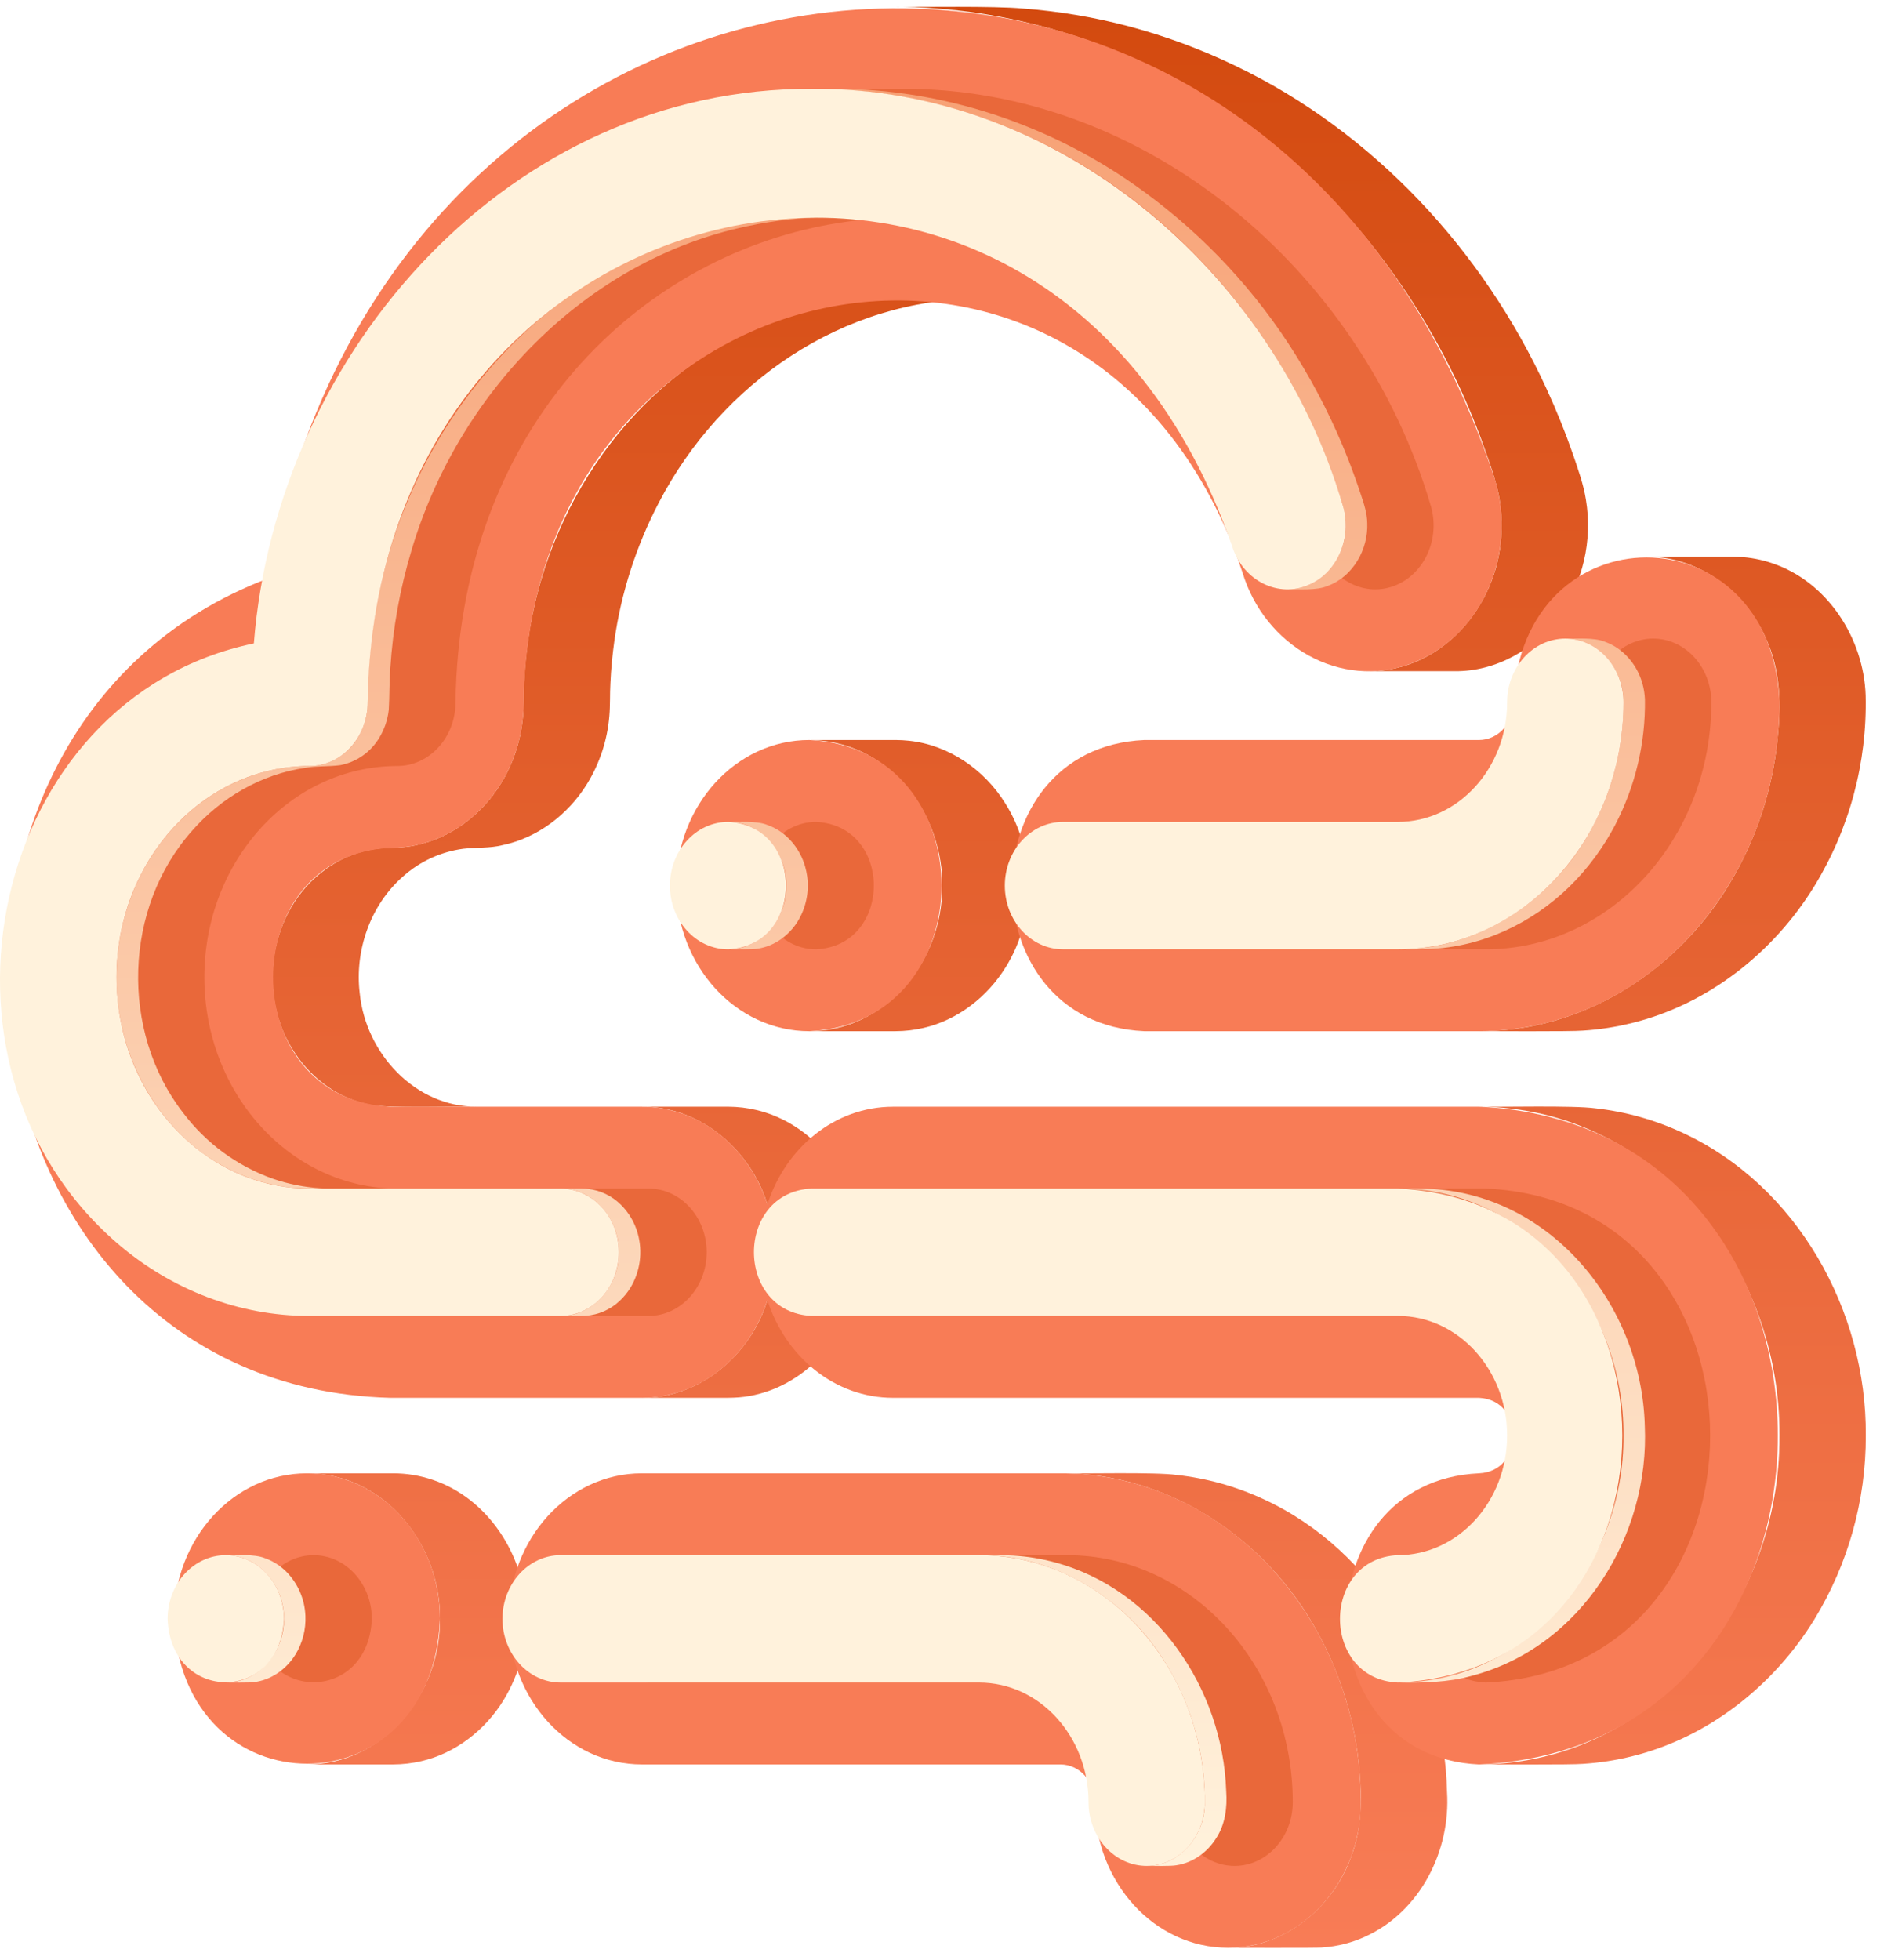 <svg width="94" height="98" viewBox="0 0 94 98" fill="none" xmlns="http://www.w3.org/2000/svg">
<path d="M14.764 52.671C15.624 53.972 16.993 54.951 18.537 55.235C19.201 55.409 23.102 55.298 23.851 55.327C20.748 55.347 18.287 52.651 17.988 49.666C17.727 47.521 18.515 45.248 20.151 43.816C20.995 43.061 22.047 42.578 23.17 42.431C23.819 42.356 24.482 42.411 25.122 42.251C26.887 41.884 28.42 40.704 29.358 39.181L29.359 39.179C29.988 38.155 30.368 36.997 30.467 35.8C30.515 35.255 30.489 34.705 30.52 34.159C30.55 33.455 30.619 32.751 30.716 32.053C31.056 29.637 31.808 27.298 32.937 25.136C36.043 19.144 42.157 14.912 49.006 14.941C47.511 14.955 44.108 14.869 42.69 15.06C41.069 15.251 39.484 15.674 37.983 16.315C31.631 18.996 27.297 25.345 26.393 32.096C26.29 32.834 26.225 33.579 26.196 34.324C26.174 34.822 26.194 35.323 26.148 35.821C26.046 37.008 25.669 38.156 25.046 39.172C24.105 40.706 22.561 41.892 20.785 42.255C20.179 42.401 19.555 42.364 18.94 42.419C17.974 42.529 17.053 42.89 16.27 43.466C13.419 45.521 12.808 49.8 14.764 52.671Z" fill="url(#paint0_linear_101_693)"/>
<path d="M26.306 80.588C26.212 77.734 24.4 74.913 21.644 73.984C21.007 73.767 20.338 73.656 19.665 73.655H15.347C19.216 73.653 22.038 77.218 21.997 80.934C22.04 84.648 19.212 88.211 15.347 88.209H19.664C20.135 88.208 20.604 88.153 21.063 88.046C22.778 87.65 24.259 86.488 25.175 85.001C25.985 83.676 26.379 82.139 26.306 80.588Z" fill="url(#paint1_linear_101_693)"/>
<path d="M36.695 69.873C39.496 69.767 41.883 67.618 42.687 64.995H38.371C37.533 67.723 35.011 69.904 32.091 69.88H36.408C36.504 69.88 36.6 69.878 36.695 69.873Z" fill="url(#paint2_linear_101_693)"/>
<path d="M40.585 56.947C40.166 56.574 39.701 56.256 39.202 56C38.337 55.559 37.379 55.329 36.408 55.327H32.091C35.011 55.303 37.532 57.483 38.371 60.21H42.687C42.292 58.953 41.566 57.826 40.585 56.947Z" fill="url(#paint3_linear_101_693)"/>
<path d="M41.131 37.032C44.856 37.438 47.341 41.104 47.098 44.711C46.951 48.261 44.15 51.562 40.465 51.551H44.782C45.252 51.55 45.721 51.495 46.179 51.388C47.893 50.993 49.372 49.832 50.288 48.346L50.29 48.343C51.815 45.896 51.806 42.592 50.26 40.157C49.219 38.476 47.432 37.238 45.448 37.032C45.227 37.008 45.005 36.996 44.782 36.995H40.465C40.687 36.996 40.91 37.008 41.131 37.032Z" fill="url(#paint4_linear_101_693)"/>
<path d="M72.35 89.574C72.224 83.523 68.762 77.526 63.191 74.954C61.814 74.313 60.341 73.901 58.83 73.736C57.752 73.588 54.151 73.678 53.022 73.655C58.434 73.623 63.337 76.932 65.886 81.618C67.048 83.735 67.757 86.069 67.969 88.474C68.108 89.958 68.089 91.494 67.529 92.897C66.596 95.426 64.147 97.401 61.396 97.374C61.61 97.367 66.071 97.391 66.141 97.357C66.885 97.305 67.613 97.118 68.29 96.804C71.02 95.546 72.539 92.516 72.35 89.574Z" fill="url(#paint5_linear_101_693)"/>
<path d="M61.755 3.282C60.049 2.46 58.269 1.802 56.439 1.316C54.705 0.858 52.932 0.56 51.143 0.427C49.679 0.292 46.175 0.362 44.663 0.346C50.456 0.333 56.209 2.124 61.032 5.32C64.18 7.406 66.944 10.019 69.203 13.045C71.234 15.76 72.866 18.752 74.049 21.929C74.37 22.824 74.711 23.719 74.918 24.648C75.064 25.362 75.113 26.093 75.063 26.82C74.849 30.336 72.088 33.565 68.428 33.555H72.746C74.788 33.573 76.756 32.467 77.938 30.819C79.147 29.128 79.636 27.027 79.295 24.976C79.174 24.204 78.903 23.466 78.654 22.728C78.265 21.608 77.822 20.51 77.324 19.432C74.149 12.506 68.655 6.587 61.755 3.282Z" fill="url(#paint6_linear_101_693)"/>
<path d="M93.289 71.767C93.334 65.528 89.868 59.285 84.122 56.626C82.744 55.985 81.271 55.573 79.761 55.407C78.682 55.259 75.082 55.35 73.952 55.327C82.743 55.362 89.031 63.32 88.972 71.767C89.032 80.214 82.742 88.175 73.952 88.209C74.635 88.203 78.559 88.233 79.14 88.181C79.98 88.128 80.813 87.999 81.629 87.794C85.417 86.856 88.681 84.27 90.713 80.966C92.407 78.198 93.299 75.013 93.289 71.767Z" fill="url(#paint7_linear_101_693)"/>
<path d="M93.281 34.764C93.187 31.911 91.376 29.09 88.62 28.161C88.073 27.974 87.502 27.866 86.925 27.84C86.831 27.835 86.737 27.832 86.642 27.832H82.325C84.946 27.805 87.323 29.61 88.325 31.98C88.967 33.396 89.055 34.98 88.917 36.509C88.726 39.055 87.978 41.528 86.725 43.752C84.156 48.353 79.295 51.584 73.952 51.551C74.636 51.545 78.558 51.575 79.141 51.523C79.98 51.471 80.813 51.341 81.629 51.136C85.419 50.197 88.685 47.609 90.716 44.303C92.472 41.437 93.362 38.125 93.281 34.764Z" fill="url(#paint8_linear_101_693)"/>
<path d="M15.347 73.655C19.015 73.655 21.997 76.919 21.997 80.934C21.631 90.586 9.064 90.584 8.699 80.934C8.699 76.919 11.68 73.655 15.347 73.655Z" fill="#F87C56"/>
<path d="M33.815 44.274C33.815 40.259 36.797 36.995 40.465 36.995C49.281 37.391 49.279 51.157 40.465 51.552C36.797 51.551 33.815 48.288 33.815 44.274Z" fill="#F87C56"/>
<path d="M53.022 73.655C61.303 73.655 68.042 81.03 68.042 90.096C68.042 94.111 65.06 97.374 61.395 97.374C57.728 97.374 54.746 94.111 54.746 90.096C54.746 89.056 53.972 88.209 53.022 88.209H32.091C28.424 88.209 25.443 84.944 25.443 80.933C25.443 76.919 28.424 73.655 32.091 73.655L53.022 73.655Z" fill="#F87C56"/>
<path d="M73.952 55.327C93.874 56.221 93.87 87.318 73.952 88.21C65.127 87.812 65.14 74.047 73.952 73.655C76.236 73.552 76.241 69.986 73.952 69.881H44.649C41.748 69.881 39.277 67.839 38.371 64.996C37.465 67.839 34.991 69.881 32.091 69.881H19.498C-2.781 69.259 -6.592 36.475 13.407 28.915C19.672 -5.802 63.3 -10.374 74.734 23.933C75.908 27.748 74.029 31.889 70.552 33.174C67.039 34.486 63.231 32.316 62.116 28.594C54.867 7.007 26.525 12.646 26.181 35.117C26.181 39.123 23.199 42.387 19.534 42.387C11.707 42.734 11.682 54.967 19.534 55.328H32.091C34.991 55.328 37.465 57.37 38.371 60.211C39.277 57.37 41.748 55.328 44.649 55.328L73.952 55.327Z" fill="#F87C56"/>
<path d="M57.208 36.996H73.952C74.902 36.996 75.676 36.151 75.676 35.111C76.038 25.461 88.606 25.451 88.972 35.111C88.972 44.176 82.234 51.551 73.952 51.551H57.208C48.393 51.159 48.386 37.391 57.208 36.996Z" fill="#F87C56"/>
<g style="mix-blend-mode:multiply" opacity="0.4" filter="url(#filter0_f_101_693)">
<path d="M37.888 44.274C37.888 42.518 39.194 41.089 40.798 41.089C44.657 41.263 44.655 47.285 40.798 47.458C39.194 47.458 37.888 46.03 37.888 44.274Z" fill="#D34A0F"/>
<path d="M53.356 77.748C59.576 77.748 64.638 83.288 64.638 90.096C64.638 91.852 63.333 93.281 61.728 93.281C60.124 93.281 58.819 91.852 58.819 90.096C58.819 86.799 56.369 84.116 53.356 84.116H32.426C30.822 84.116 29.517 82.688 29.517 80.932C29.517 79.176 30.822 77.747 32.426 77.747L53.356 77.748Z" fill="#D34A0F"/>
<path d="M35.334 62.602C35.334 64.359 34.03 65.787 32.426 65.787H19.831C16.372 65.787 12.97 64.496 10.253 62.151C-0.087 53.234 3.919 34.894 17.086 32.167C18.241 17.504 29.976 4.373 44.998 4.44C57.224 4.34 68.042 13.465 71.528 25.25C72.041 26.916 71.218 28.732 69.693 29.295C68.15 29.871 66.485 28.92 65.995 27.286C56.807 0.897 23.155 8.426 22.776 35.107C22.776 36.865 21.471 38.294 19.867 38.294C14.547 38.294 10.218 43.032 10.218 48.856C10.218 54.68 14.547 59.42 19.867 59.42H32.426C34.03 59.419 35.334 60.846 35.334 62.602Z" fill="#D34A0F"/>
<path d="M74.287 59.419C89.246 60.088 89.249 83.445 74.287 84.116C70.421 83.939 70.435 77.918 74.287 77.748C77.299 77.748 79.75 75.064 79.75 71.767C79.75 68.469 77.299 65.786 74.287 65.786H44.984C41.139 65.62 41.113 59.596 44.984 59.418L74.287 59.419Z" fill="#D34A0F"/>
<path d="M54.633 44.274C54.633 42.518 55.938 41.089 57.543 41.089H74.287C77.298 41.089 79.75 38.407 79.75 35.109C79.75 33.353 81.054 31.925 82.659 31.925C84.264 31.925 85.567 33.353 85.567 35.109C85.567 41.918 80.507 47.458 74.287 47.458H57.543C55.938 47.458 54.633 46.03 54.633 44.274Z" fill="#D34A0F"/>
<path d="M15.681 77.748C17.285 77.748 18.59 79.176 18.59 80.933C18.431 85.156 12.932 85.155 12.772 80.933C12.772 79.176 14.077 77.748 15.681 77.748Z" fill="#D34A0F"/>
</g>
<path d="M28.322 59.435C29.918 59.594 31.034 61.203 30.938 62.749C30.903 64.303 29.646 65.804 28.032 65.787C28.173 65.785 29.182 65.794 29.296 65.78C29.921 65.732 30.512 65.473 30.971 65.046C31.181 64.852 31.364 64.631 31.515 64.388C31.516 64.387 31.517 64.386 31.517 64.385L31.518 64.383C31.764 63.978 31.923 63.526 31.986 63.056C32.049 62.587 32.014 62.109 31.884 61.653L31.884 61.651C31.732 61.118 31.448 60.633 31.056 60.241C30.61 59.792 30.025 59.508 29.397 59.435C29.302 59.426 29.205 59.419 29.108 59.419H16.55C16.37 59.419 16.191 59.413 16.011 59.402C15.204 59.353 14.408 59.194 13.644 58.929C11.854 58.292 10.29 57.143 9.148 55.624C6.003 51.556 6.178 45.384 9.602 41.535C11.054 39.873 13.079 38.697 15.273 38.386C15.852 38.281 16.445 38.332 17.025 38.251C17.424 38.172 17.803 38.01 18.136 37.776C18.469 37.542 18.749 37.241 18.959 36.892L18.96 36.89C19.221 36.463 19.384 35.984 19.438 35.486C19.481 34.794 19.459 34.097 19.516 33.405C19.643 31.414 19.996 29.444 20.569 27.533C22.877 19.711 29.221 13.029 37.324 11.316L37.327 11.315C38.769 11.007 40.239 10.85 41.714 10.85C39.892 10.818 38.031 10.917 36.251 11.315L36.247 11.316C27.336 13.213 20.693 20.977 18.933 29.745C18.657 31.079 18.486 32.433 18.418 33.794C18.376 34.368 18.409 34.946 18.358 35.519C18.302 36.007 18.139 36.477 17.881 36.896C17.481 37.557 16.836 38.034 16.086 38.222C15.737 38.312 15.373 38.286 15.017 38.306C14.176 38.349 13.346 38.512 12.551 38.79C10.437 39.522 8.647 41.054 7.478 42.95C7.348 43.162 7.225 43.377 7.108 43.598C6.331 45.085 5.895 46.728 5.834 48.405C5.649 52.342 7.66 56.403 11.17 58.307C12.204 58.878 13.342 59.238 14.516 59.367C14.909 59.487 27.663 59.372 28.322 59.435Z" fill="url(#paint9_linear_101_693)"/>
<path d="M36.693 41.105C38.289 41.265 39.406 42.874 39.31 44.42C39.275 45.974 38.018 47.474 36.404 47.458C36.719 47.45 37.604 47.483 37.9 47.424C38.728 47.297 39.456 46.761 39.891 46.055V46.054C40.3 45.382 40.465 44.589 40.359 43.809C40.336 43.645 40.302 43.482 40.257 43.322C40.133 42.892 39.925 42.492 39.642 42.145C39.575 42.065 39.506 41.987 39.432 41.914C39.128 41.611 38.761 41.38 38.357 41.237C38.354 41.236 38.35 41.234 38.346 41.233C37.834 41.028 36.948 41.1 36.404 41.089C36.501 41.091 36.597 41.096 36.693 41.105Z" fill="url(#paint10_linear_101_693)"/>
<path d="M61.31 89.555C61.149 84.438 57.803 79.467 52.749 78.109C52.069 77.924 51.372 77.81 50.668 77.767C50.231 77.734 49.404 77.752 48.962 77.747C52.712 77.716 56.235 79.887 58.207 83.026C59.574 85.182 60.281 87.69 60.241 90.242C60.206 91.796 58.949 93.297 57.335 93.28C57.65 93.273 58.535 93.305 58.831 93.247C59.657 93.12 60.385 92.586 60.82 91.88C60.82 91.879 60.821 91.879 60.822 91.877V91.876C61.263 91.189 61.366 90.356 61.31 89.555Z" fill="url(#paint11_linear_101_693)"/>
<path d="M57.212 9.592C52.888 6.415 47.601 4.542 42.225 4.446H42.224C41.86 4.436 40.981 4.441 40.604 4.44C52.222 4.415 62.232 12.334 66.337 22.974C66.562 23.55 66.772 24.133 66.966 24.722C67.156 25.27 67.323 25.84 67.282 26.426C67.241 27.981 65.981 29.48 64.367 29.462C64.951 29.45 65.827 29.53 66.376 29.294C67.644 28.834 68.418 27.468 68.361 26.148C68.354 25.655 68.197 25.184 68.042 24.722C67.848 24.135 67.639 23.554 67.414 22.977C66.704 21.163 65.828 19.418 64.796 17.764C62.815 14.58 60.24 11.806 57.212 9.592Z" fill="url(#paint12_linear_101_693)"/>
<path d="M82.24 71.277C82.075 65.128 77.356 59.424 70.969 59.419H69.893C76.484 59.436 81.227 65.436 81.174 71.767C81.228 78.098 76.481 84.101 69.893 84.116C71.114 84.136 72.408 84.112 73.586 83.78C79.064 82.351 82.49 76.789 82.24 71.277Z" fill="url(#paint13_linear_101_693)"/>
<path d="M82.247 34.958C82.234 34.688 82.191 34.42 82.118 34.16C81.967 33.627 81.683 33.142 81.293 32.75C81.126 32.585 80.94 32.44 80.739 32.317C80.571 32.217 80.393 32.134 80.208 32.07C79.696 31.864 78.81 31.937 78.266 31.925C79.811 31.908 81.056 33.305 81.16 34.795C81.24 37.337 80.573 39.847 79.241 42.014C77.28 45.242 73.716 47.49 69.893 47.459C70.694 47.458 71.657 47.48 72.442 47.353C75.031 46.992 77.418 45.6 79.123 43.635L79.126 43.632C79.565 43.127 79.962 42.587 80.315 42.018C80.316 42.017 80.317 42.016 80.317 42.015C80.469 41.769 80.612 41.517 80.748 41.262L80.75 41.258C81.765 39.315 82.28 37.149 82.247 34.958Z" fill="url(#paint14_linear_101_693)"/>
<path d="M15.27 80.781C15.239 79.95 14.897 79.161 14.312 78.57C14.146 78.406 13.961 78.261 13.761 78.14C13.759 78.139 13.758 78.138 13.756 78.137C13.59 78.038 13.414 77.956 13.231 77.892L13.23 77.892C12.718 77.686 11.832 77.759 11.287 77.748C12.959 77.732 14.229 79.327 14.197 80.933C14.229 82.537 12.958 84.133 11.287 84.116C11.547 84.11 12.459 84.134 12.699 84.094C13.559 83.992 14.325 83.444 14.774 82.713L14.775 82.712C15.129 82.132 15.301 81.46 15.27 80.781Z" fill="url(#paint15_linear_101_693)"/>
<path d="M33.495 44.274C33.495 42.518 34.8 41.089 36.404 41.089C40.263 41.263 40.262 47.285 36.404 47.458C34.8 47.458 33.495 46.03 33.495 44.274Z" fill="#FFF2DC"/>
<path d="M48.962 77.748C55.183 77.748 60.244 83.288 60.244 90.096C60.244 91.852 58.939 93.281 57.335 93.281C55.731 93.281 54.426 91.852 54.426 90.096C54.426 86.799 51.975 84.116 48.962 84.116H28.032C26.428 84.116 25.123 82.688 25.123 80.932C25.123 79.176 26.428 77.747 28.032 77.747L48.962 77.748Z" fill="#FFF2DC"/>
<path d="M30.941 62.602C30.941 64.359 29.636 65.787 28.032 65.787H15.438C11.979 65.787 8.577 64.496 5.859 62.151C-4.48 53.234 -0.475 34.894 12.693 32.167C13.847 17.504 25.582 4.373 40.605 4.44C52.83 4.34 63.649 13.465 67.135 25.25C67.648 26.916 66.825 28.732 65.299 29.295C63.756 29.871 62.091 28.92 61.601 27.286C52.413 0.897 18.761 8.426 18.383 35.107C18.383 36.865 17.078 38.294 15.474 38.294C10.153 38.294 5.824 43.032 5.824 48.856C5.824 54.68 10.153 59.42 15.474 59.42H28.032C29.636 59.419 30.941 60.846 30.941 62.602Z" fill="#FFF2DC"/>
<path d="M69.893 59.419C84.853 60.088 84.856 83.445 69.893 84.116C66.028 83.939 66.041 77.918 69.893 77.748C72.905 77.748 75.356 75.064 75.356 71.767C75.356 68.469 72.905 65.786 69.893 65.786H40.591C36.745 65.62 36.719 59.596 40.591 59.418L69.893 59.419Z" fill="#FFF2DC"/>
<path d="M50.24 44.274C50.24 42.518 51.545 41.089 53.149 41.089H69.893C72.905 41.089 75.356 38.407 75.356 35.109C75.356 33.353 76.66 31.925 78.266 31.925C79.871 31.925 81.174 33.353 81.174 35.109C81.174 41.918 76.113 47.458 69.893 47.458H53.149C51.545 47.458 50.24 46.03 50.24 44.274Z" fill="#FFF2DC"/>
<path d="M11.287 77.748C12.891 77.748 14.197 79.176 14.197 80.933C14.037 85.156 8.538 85.155 8.379 80.933C8.379 79.176 9.683 77.748 11.287 77.748Z" fill="#FFF2DC"/>
<defs>
<filter id="filter0_f_101_693" x="1.394" y="1.44" width="87.174" height="94.841" filterUnits="userSpaceOnUse" color-interpolation-filters="sRGB">
<feFlood flood-opacity="0" result="BackgroundImageFix"/>
<feBlend mode="normal" in="SourceGraphic" in2="BackgroundImageFix" result="shape"/>
<feGaussianBlur stdDeviation="1.5" result="effect1_foregroundBlur_101_693"/>
</filter>
<linearGradient id="paint0_linear_101_693" x1="53.458" y1="0.342" x2="53.458" y2="97.376" gradientUnits="userSpaceOnUse">
<stop stop-color="#D34A0F"/>
<stop offset="1" stop-color="#F87C56"/>
</linearGradient>
<linearGradient id="paint1_linear_101_693" x1="53.458" y1="0.342" x2="53.458" y2="97.376" gradientUnits="userSpaceOnUse">
<stop stop-color="#D34A0F"/>
<stop offset="1" stop-color="#F87C56"/>
</linearGradient>
<linearGradient id="paint2_linear_101_693" x1="53.458" y1="0.342" x2="53.458" y2="97.376" gradientUnits="userSpaceOnUse">
<stop stop-color="#D34A0F"/>
<stop offset="1" stop-color="#F87C56"/>
</linearGradient>
<linearGradient id="paint3_linear_101_693" x1="53.458" y1="0.342" x2="53.458" y2="97.376" gradientUnits="userSpaceOnUse">
<stop stop-color="#D34A0F"/>
<stop offset="1" stop-color="#F87C56"/>
</linearGradient>
<linearGradient id="paint4_linear_101_693" x1="53.458" y1="0.342" x2="53.458" y2="97.376" gradientUnits="userSpaceOnUse">
<stop stop-color="#D34A0F"/>
<stop offset="1" stop-color="#F87C56"/>
</linearGradient>
<linearGradient id="paint5_linear_101_693" x1="53.458" y1="0.342" x2="53.458" y2="97.376" gradientUnits="userSpaceOnUse">
<stop stop-color="#D34A0F"/>
<stop offset="1" stop-color="#F87C56"/>
</linearGradient>
<linearGradient id="paint6_linear_101_693" x1="53.458" y1="0.342" x2="53.458" y2="97.376" gradientUnits="userSpaceOnUse">
<stop stop-color="#D34A0F"/>
<stop offset="1" stop-color="#F87C56"/>
</linearGradient>
<linearGradient id="paint7_linear_101_693" x1="53.458" y1="0.342" x2="53.458" y2="97.376" gradientUnits="userSpaceOnUse">
<stop stop-color="#D34A0F"/>
<stop offset="1" stop-color="#F87C56"/>
</linearGradient>
<linearGradient id="paint8_linear_101_693" x1="53.458" y1="0.342" x2="53.458" y2="97.376" gradientUnits="userSpaceOnUse">
<stop stop-color="#D34A0F"/>
<stop offset="1" stop-color="#F87C56"/>
</linearGradient>
<linearGradient id="paint9_linear_101_693" x1="44.038" y1="4.44" x2="44.038" y2="93.282" gradientUnits="userSpaceOnUse">
<stop stop-color="#F7A175"/>
<stop offset="1" stop-color="#FFF2DC"/>
</linearGradient>
<linearGradient id="paint10_linear_101_693" x1="44.038" y1="4.44" x2="44.038" y2="93.282" gradientUnits="userSpaceOnUse">
<stop stop-color="#F7A175"/>
<stop offset="1" stop-color="#FFF2DC"/>
</linearGradient>
<linearGradient id="paint11_linear_101_693" x1="44.038" y1="4.44" x2="44.038" y2="93.282" gradientUnits="userSpaceOnUse">
<stop stop-color="#F7A175"/>
<stop offset="1" stop-color="#FFF2DC"/>
</linearGradient>
<linearGradient id="paint12_linear_101_693" x1="44.038" y1="4.44" x2="44.038" y2="93.282" gradientUnits="userSpaceOnUse">
<stop stop-color="#F7A175"/>
<stop offset="1" stop-color="#FFF2DC"/>
</linearGradient>
<linearGradient id="paint13_linear_101_693" x1="44.038" y1="4.44" x2="44.038" y2="93.282" gradientUnits="userSpaceOnUse">
<stop stop-color="#F7A175"/>
<stop offset="1" stop-color="#FFF2DC"/>
</linearGradient>
<linearGradient id="paint14_linear_101_693" x1="44.038" y1="4.44" x2="44.038" y2="93.282" gradientUnits="userSpaceOnUse">
<stop stop-color="#F7A175"/>
<stop offset="1" stop-color="#FFF2DC"/>
</linearGradient>
<linearGradient id="paint15_linear_101_693" x1="44.038" y1="4.44" x2="44.038" y2="93.282" gradientUnits="userSpaceOnUse">
<stop stop-color="#F7A175"/>
<stop offset="1" stop-color="#FFF2DC"/>
</linearGradient>
</defs>
</svg>
